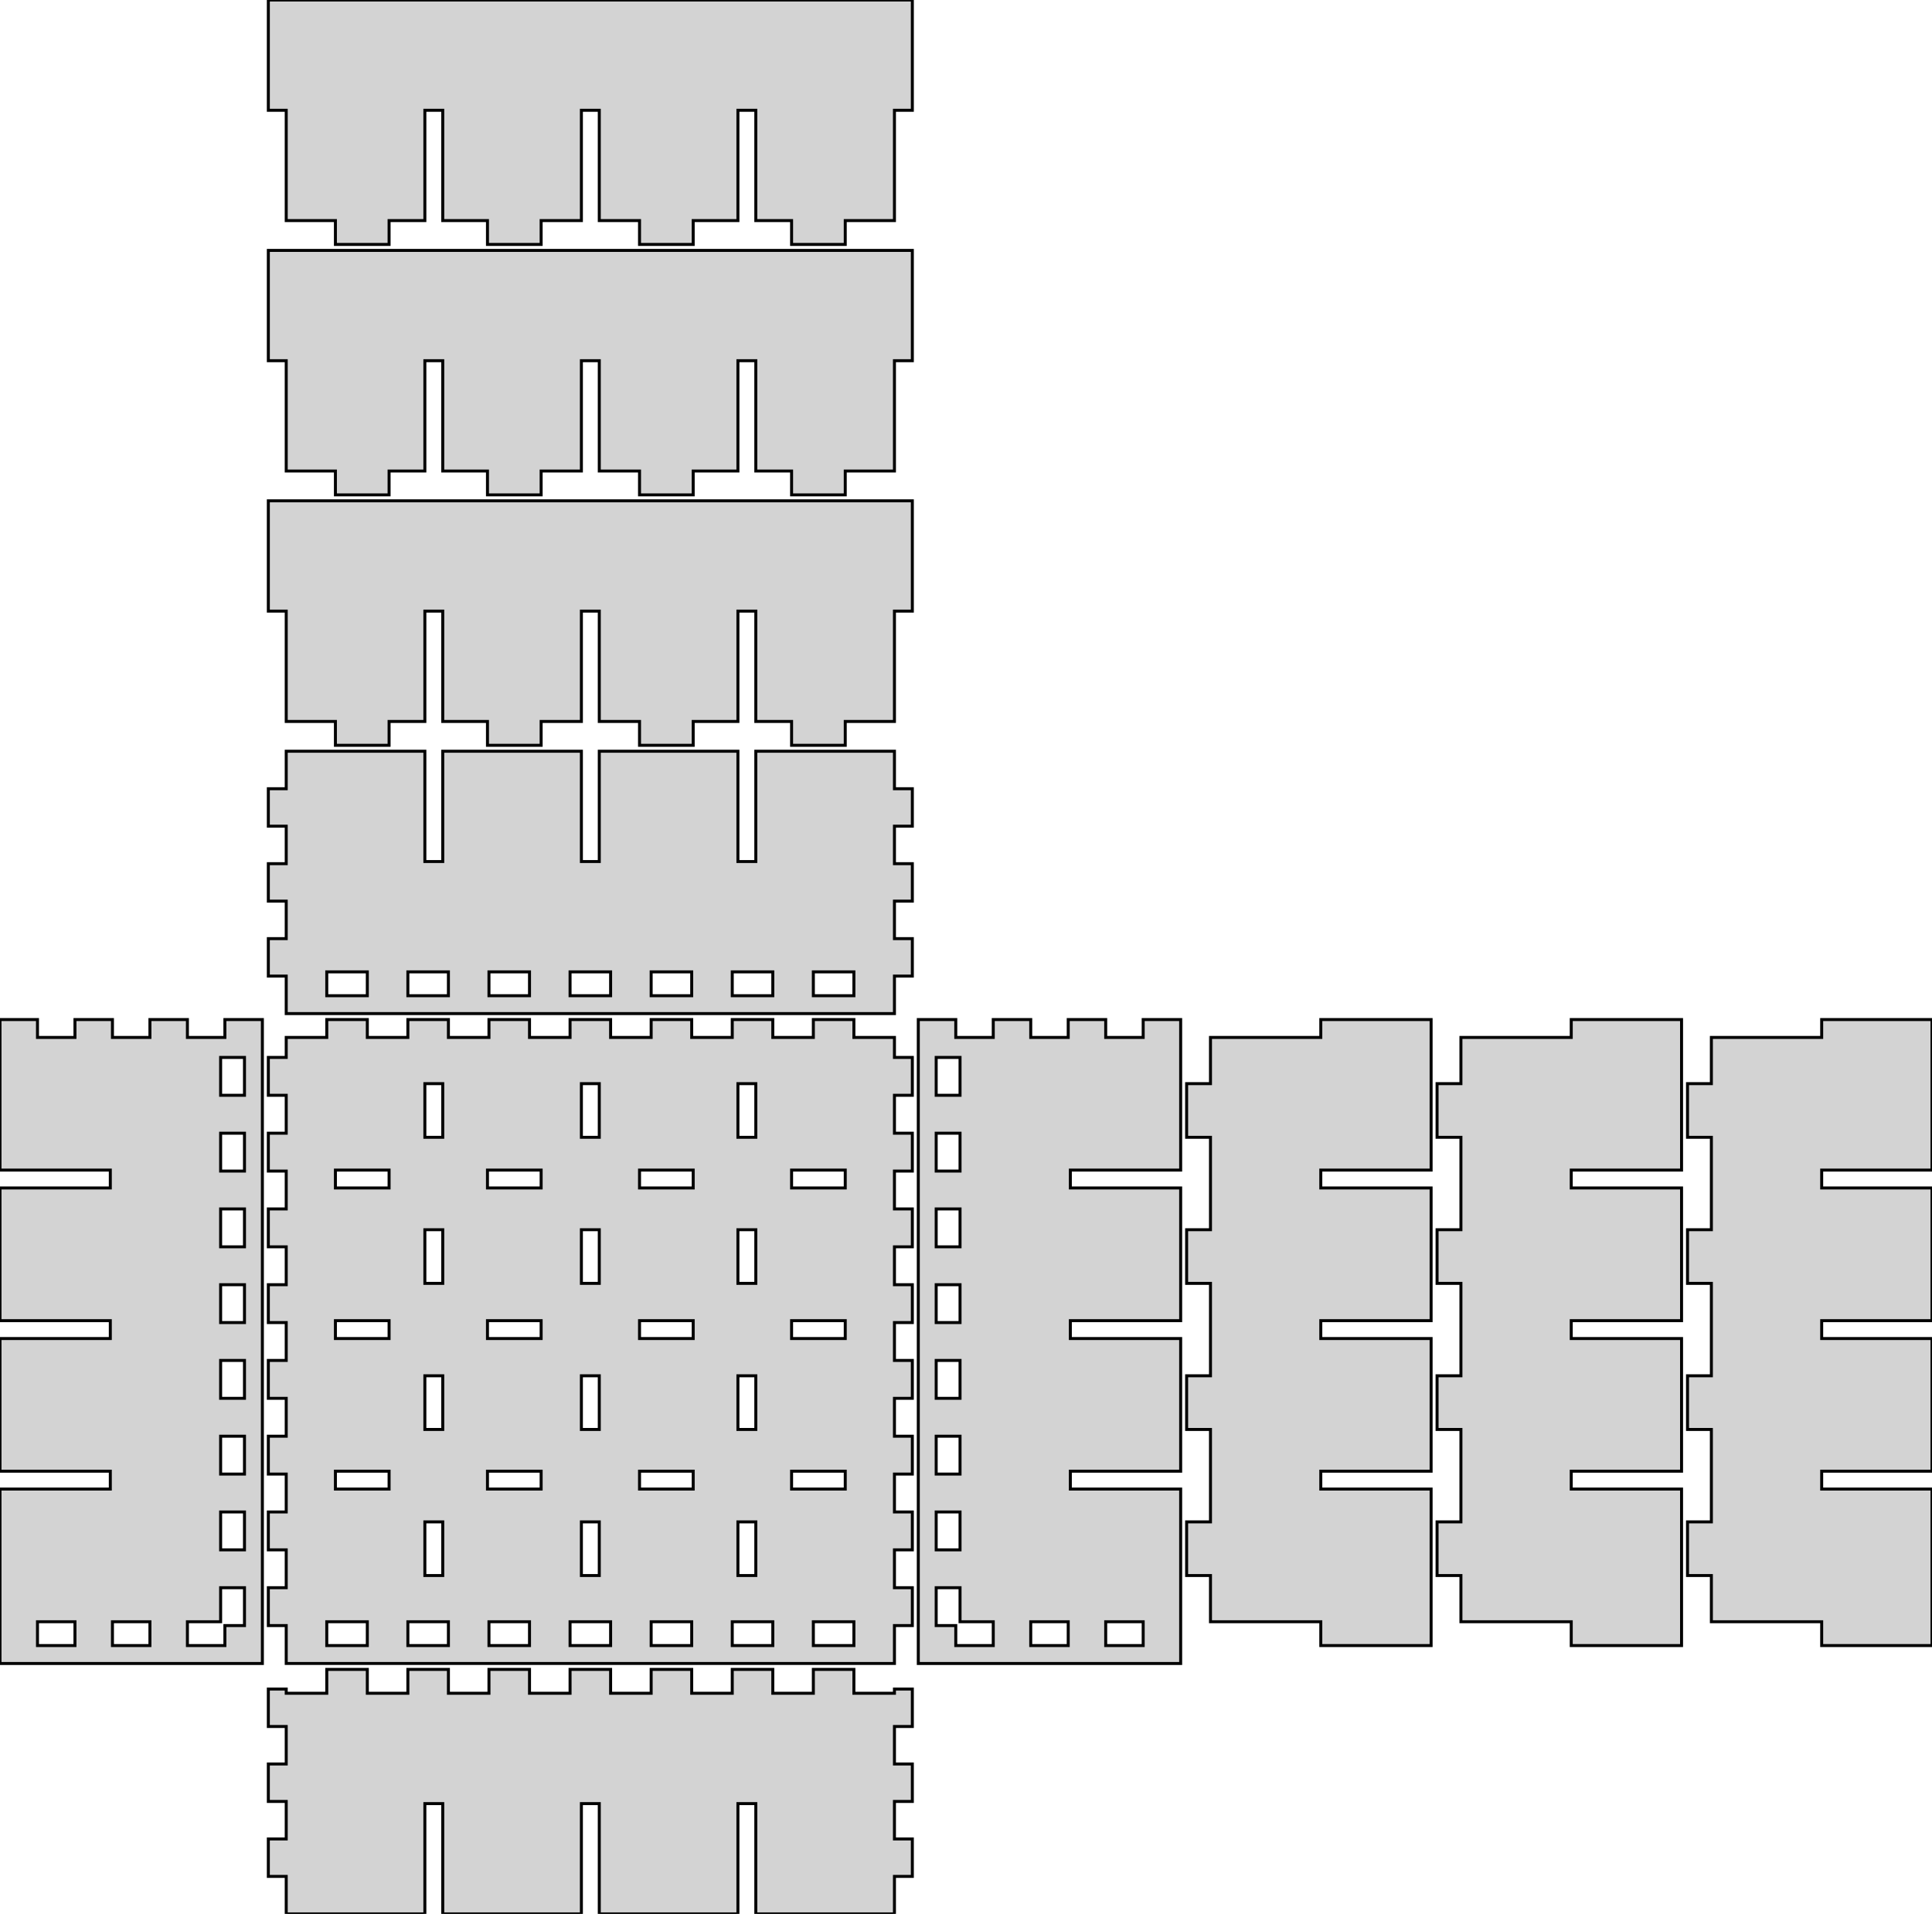<?xml version="1.0" standalone="no"?>
<!DOCTYPE svg PUBLIC "-//W3C//DTD SVG 1.1//EN" "http://www.w3.org/Graphics/SVG/1.1/DTD/svg11.dtd">
<svg width="324mm" height="321mm" viewBox="-99 -225 324 321" xmlns="http://www.w3.org/2000/svg" version="1.1">
<title>OpenSCAD Model</title>
<path d="
M -33.75,-188 L -27.75,-188 L -27.75,-206.5 L -24.75,-206.5 L -24.75,-188 L -17.25,-188
 L -17.25,-184 L -8.25,-184 L -8.25,-188 L -1.5,-188 L -1.5,-206.5 L 1.5,-206.5
 L 1.5,-188 L 8.25,-188 L 8.25,-184 L 17.25,-184 L 17.25,-188 L 24.75,-188
 L 24.75,-206.5 L 27.75,-206.5 L 27.75,-188 L 33.75,-188 L 33.75,-184 L 42.75,-184
 L 42.75,-188 L 51,-188 L 51,-206.5 L 54,-206.5 L 54,-225 L -54,-225
 L -54,-206.5 L -51,-206.5 L -51,-188 L -42.75,-188 L -42.75,-184 L -33.75,-184
 z
M -33.75,-146 L -27.75,-146 L -27.75,-164.5 L -24.75,-164.5 L -24.75,-146 L -17.25,-146
 L -17.25,-142 L -8.25,-142 L -8.25,-146 L -1.5,-146 L -1.5,-164.5 L 1.5,-164.5
 L 1.5,-146 L 8.25,-146 L 8.25,-142 L 17.25,-142 L 17.25,-146 L 24.75,-146
 L 24.75,-164.5 L 27.75,-164.5 L 27.75,-146 L 33.75,-146 L 33.75,-142 L 42.75,-142
 L 42.75,-146 L 51,-146 L 51,-164.5 L 54,-164.5 L 54,-183 L -54,-183
 L -54,-164.5 L -51,-164.5 L -51,-146 L -42.75,-146 L -42.75,-142 L -33.75,-142
 z
M -33.75,-104 L -27.75,-104 L -27.75,-122.5 L -24.75,-122.5 L -24.75,-104 L -17.25,-104
 L -17.25,-100 L -8.25,-100 L -8.25,-104 L -1.5,-104 L -1.5,-122.5 L 1.5,-122.5
 L 1.5,-104 L 8.25,-104 L 8.25,-100 L 17.25,-100 L 17.25,-104 L 24.75,-104
 L 24.75,-122.5 L 27.75,-122.5 L 27.75,-104 L 33.75,-104 L 33.75,-100 L 42.75,-100
 L 42.75,-104 L 51,-104 L 51,-122.5 L 54,-122.5 L 54,-141 L -54,-141
 L -54,-122.5 L -51,-122.5 L -51,-104 L -42.75,-104 L -42.75,-100 L -33.75,-100
 z
M 51,-61.286 L 54,-61.286 L 54,-67.571 L 51,-67.571 L 51,-73.857 L 54,-73.857
 L 54,-80.143 L 51,-80.143 L 51,-86.429 L 54,-86.429 L 54,-92.714 L 51,-92.714
 L 51,-99 L 27.75,-99 L 27.75,-80.5 L 24.75,-80.5 L 24.75,-99 L 1.5,-99
 L 1.5,-80.5 L -1.5,-80.5 L -1.5,-99 L -24.75,-99 L -24.75,-80.5 L -27.75,-80.5
 L -27.75,-99 L -51,-99 L -51,-92.714 L -54,-92.714 L -54,-86.429 L -51,-86.429
 L -51,-80.143 L -54,-80.143 L -54,-73.857 L -51,-73.857 L -51,-67.571 L -54,-67.571
 L -54,-61.286 L -51,-61.286 L -51,-55 L 51,-55 z
M 37.4,-58 L 37.4,-62 L 44.2,-62 L 44.2,-58 z
M 23.8,-58 L 23.8,-62 L 30.6,-62 L 30.6,-58 z
M 10.2,-58 L 10.2,-62 L 17,-62 L 17,-58 z
M -3.4,-58 L -3.4,-62 L 3.4,-62 L 3.4,-58 z
M -44.2,-58 L -44.2,-62 L -37.4,-62 L -37.4,-58 z
M -30.6,-58 L -30.6,-62 L -23.8,-62 L -23.8,-58 z
M -17,-58 L -17,-62 L -10.2,-62 L -10.2,-58 z
M 99,24.75 L 80.5,24.75 L 80.5,21.75 L 99,21.75 L 99,-0.5 L 80.5,-0.5
 L 80.5,-3.5 L 99,-3.5 L 99,-25.75 L 80.5,-25.75 L 80.5,-28.75 L 99,-28.75
 L 99,-54 L 92.714,-54 L 92.714,-51 L 86.429,-51 L 86.429,-54 L 80.143,-54
 L 80.143,-51 L 73.857,-51 L 73.857,-54 L 67.571,-54 L 67.571,-51 L 61.286,-51
 L 61.286,-54 L 55,-54 L 55,54 L 99,54 z
M 58,-41.294 L 58,-47.647 L 62,-47.647 L 62,-41.294 z
M 58,-28.588 L 58,-34.941 L 62,-34.941 L 62,-28.588 z
M 58,-15.882 L 58,-22.235 L 62,-22.235 L 62,-15.882 z
M 58,-3.176 L 58,-9.529 L 62,-9.529 L 62,-3.176 z
M 58,9.529 L 58,3.176 L 62,3.176 L 62,9.529 z
M 58,22.235 L 58,15.882 L 62,15.882 L 62,22.235 z
M 58,34.941 L 58,28.588 L 62,28.588 L 62,34.941 z
M 61.286,51 L 61.286,47.647 L 58,47.647 L 58,41.294 L 62,41.294 L 62,47
 L 67.571,47 L 67.571,51 z
M 73.857,51 L 73.857,47 L 80.143,47 L 80.143,51 z
M 86.429,51 L 86.429,47 L 92.714,47 L 92.714,51 z
M 225,24.75 L 206.5,24.75 L 206.5,21.75 L 225,21.75 L 225,-0.5 L 206.5,-0.5
 L 206.5,-3.5 L 225,-3.5 L 225,-25.75 L 206.5,-25.75 L 206.5,-28.75 L 225,-28.75
 L 225,-54 L 206.5,-54 L 206.5,-51 L 188,-51 L 188,-43.25 L 184,-43.25
 L 184,-34.25 L 188,-34.25 L 188,-18.75 L 184,-18.75 L 184,-9.75 L 188,-9.75
 L 188,5.75 L 184,5.75 L 184,14.75 L 188,14.75 L 188,30.25 L 184,30.25
 L 184,39.25 L 188,39.25 L 188,47 L 206.5,47 L 206.5,51 L 225,51
 z
M 183,24.75 L 164.5,24.75 L 164.5,21.75 L 183,21.75 L 183,-0.5 L 164.5,-0.5
 L 164.5,-3.5 L 183,-3.5 L 183,-25.75 L 164.5,-25.75 L 164.5,-28.75 L 183,-28.75
 L 183,-54 L 164.5,-54 L 164.5,-51 L 146,-51 L 146,-43.25 L 142,-43.25
 L 142,-34.25 L 146,-34.25 L 146,-18.75 L 142,-18.75 L 142,-9.75 L 146,-9.75
 L 146,5.75 L 142,5.75 L 142,14.75 L 146,14.75 L 146,30.25 L 142,30.25
 L 142,39.25 L 146,39.25 L 146,47 L 164.5,47 L 164.5,51 L 183,51
 z
M 141,24.75 L 122.5,24.75 L 122.5,21.75 L 141,21.75 L 141,-0.5 L 122.5,-0.5
 L 122.5,-3.5 L 141,-3.5 L 141,-25.75 L 122.5,-25.75 L 122.5,-28.75 L 141,-28.75
 L 141,-54 L 122.5,-54 L 122.5,-51 L 104,-51 L 104,-43.25 L 100,-43.25
 L 100,-34.25 L 104,-34.25 L 104,-18.75 L 100,-18.75 L 100,-9.75 L 104,-9.75
 L 104,5.75 L 100,5.75 L 100,14.75 L 104,14.75 L 104,30.25 L 100,30.25
 L 100,39.25 L 104,39.25 L 104,47 L 122.5,47 L 122.5,51 L 141,51
 z
M -55,-54 L -61.286,-54 L -61.286,-51 L -67.571,-51 L -67.571,-54 L -73.857,-54
 L -73.857,-51 L -80.143,-51 L -80.143,-54 L -86.429,-54 L -86.429,-51 L -92.714,-51
 L -92.714,-54 L -99,-54 L -99,-28.75 L -80.5,-28.75 L -80.5,-25.75 L -99,-25.75
 L -99,-3.5 L -80.5,-3.5 L -80.5,-0.5 L -99,-0.5 L -99,21.75 L -80.5,21.75
 L -80.5,24.75 L -99,24.75 L -99,54 L -55,54 z
M -62,-41.294 L -62,-47.647 L -58,-47.647 L -58,-41.294 z
M -62,-28.588 L -62,-34.941 L -58,-34.941 L -58,-28.588 z
M -62,-15.882 L -62,-22.235 L -58,-22.235 L -58,-15.882 z
M -62,-3.176 L -62,-9.529 L -58,-9.529 L -58,-3.176 z
M -62,9.529 L -62,3.176 L -58,3.176 L -58,9.529 z
M -62,22.235 L -62,15.882 L -58,15.882 L -58,22.235 z
M -62,34.941 L -62,28.588 L -58,28.588 L -58,34.941 z
M -67.571,51 L -67.571,47 L -62,47 L -62,41.294 L -58,41.294 L -58,47.647
 L -61.286,47.647 L -61.286,51 z
M -80.143,51 L -80.143,47 L -73.857,47 L -73.857,51 z
M -92.714,51 L -92.714,47 L -86.429,47 L -86.429,51 z
M 51,47.647 L 54,47.647 L 54,41.294 L 51,41.294 L 51,34.941 L 54,34.941
 L 54,28.588 L 51,28.588 L 51,22.235 L 54,22.235 L 54,15.882 L 51,15.882
 L 51,9.529 L 54,9.529 L 54,3.176 L 51,3.176 L 51,-3.176 L 54,-3.176
 L 54,-9.529 L 51,-9.529 L 51,-15.882 L 54,-15.882 L 54,-22.235 L 51,-22.235
 L 51,-28.588 L 54,-28.588 L 54,-34.941 L 51,-34.941 L 51,-41.294 L 54,-41.294
 L 54,-47.647 L 51,-47.647 L 51,-51 L 44.2,-51 L 44.2,-53.999 L 37.4,-53.999
 L 37.4,-51 L 30.6,-51 L 30.6,-53.999 L 23.8,-53.999 L 23.8,-51 L 17,-51
 L 17,-53.999 L 10.2,-53.999 L 10.2,-51 L 3.4,-51 L 3.4,-53.999 L -3.4,-53.999
 L -3.4,-51 L -10.2,-51 L -10.2,-53.999 L -17,-53.999 L -17,-51 L -23.8,-51
 L -23.8,-53.999 L -30.6,-53.999 L -30.6,-51 L -37.4,-51 L -37.4,-53.999 L -44.2,-53.999
 L -44.2,-51 L -51,-51 L -51,-47.647 L -54,-47.647 L -54,-41.294 L -51,-41.294
 L -51,-34.941 L -54,-34.941 L -54,-28.588 L -51,-28.588 L -51,-22.235 L -54,-22.235
 L -54,-15.882 L -51,-15.882 L -51,-9.529 L -54,-9.529 L -54,-3.176 L -51,-3.176
 L -51,3.176 L -54,3.176 L -54,9.529 L -51,9.529 L -51,15.882 L -54,15.882
 L -54,22.235 L -51,22.235 L -51,28.588 L -54,28.588 L -54,34.941 L -51,34.941
 L -51,41.294 L -54,41.294 L -54,47.647 L -51,47.647 L -51,53.999 L 51,53.999
 z
M -1.5,-34.25 L -1.5,-43.25 L 1.5,-43.25 L 1.5,-34.25 z
M -27.75,-34.25 L -27.75,-43.25 L -24.75,-43.25 L -24.75,-34.25 z
M 24.75,-34.25 L 24.75,-43.25 L 27.75,-43.25 L 27.75,-34.25 z
M -42.75,-25.75 L -42.75,-28.75 L -33.75,-28.75 L -33.75,-25.75 z
M -17.25,-25.75 L -17.25,-28.75 L -8.25,-28.75 L -8.25,-25.75 z
M 8.25,-25.75 L 8.25,-28.75 L 17.25,-28.75 L 17.25,-25.75 z
M 33.75,-25.75 L 33.75,-28.75 L 42.75,-28.75 L 42.75,-25.75 z
M -27.75,-9.75 L -27.75,-18.75 L -24.75,-18.75 L -24.75,-9.75 z
M -1.5,-9.75 L -1.5,-18.75 L 1.5,-18.75 L 1.5,-9.75 z
M 24.75,-9.75 L 24.75,-18.75 L 27.75,-18.75 L 27.75,-9.75 z
M 33.75,-0.5 L 33.75,-3.5 L 42.75,-3.5 L 42.75,-0.5 z
M 8.25,-0.5 L 8.25,-3.5 L 17.25,-3.5 L 17.25,-0.5 z
M -42.75,-0.5 L -42.75,-3.5 L -33.75,-3.5 L -33.75,-0.5 z
M -17.25,-0.5 L -17.25,-3.5 L -8.25,-3.5 L -8.25,-0.5 z
M 24.75,14.75 L 24.75,5.75 L 27.75,5.75 L 27.75,14.75 z
M -27.75,14.75 L -27.75,5.75 L -24.75,5.75 L -24.75,14.75 z
M -1.5,14.75 L -1.5,5.75 L 1.5,5.75 L 1.5,14.75 z
M 8.25,24.75 L 8.25,21.75 L 17.25,21.75 L 17.25,24.75 z
M 33.75,24.75 L 33.75,21.75 L 42.75,21.75 L 42.75,24.75 z
M -42.75,24.75 L -42.75,21.75 L -33.75,21.75 L -33.75,24.75 z
M -17.25,24.75 L -17.25,21.75 L -8.25,21.75 L -8.25,24.75 z
M -27.75,39.25 L -27.75,30.25 L -24.75,30.25 L -24.75,39.25 z
M -1.5,39.25 L -1.5,30.25 L 1.5,30.25 L 1.5,39.25 z
M 24.75,39.25 L 24.75,30.25 L 27.75,30.25 L 27.75,39.25 z
M 37.4,51 L 37.4,47 L 44.2,47 L 44.2,51 z
M 23.8,51 L 23.8,47 L 30.6,47 L 30.6,51 z
M 10.2,51 L 10.2,47 L 17,47 L 17,51 z
M -3.4,51 L -3.4,47 L 3.4,47 L 3.4,51 z
M -44.2,51 L -44.2,47 L -37.4,47 L -37.4,51 z
M -30.6,51 L -30.6,47 L -23.8,47 L -23.8,51 z
M -17,51 L -17,47 L -10.2,47 L -10.2,51 z
M -27.75,77.5 L -24.75,77.5 L -24.75,96 L -1.5,96 L -1.5,77.5 L 1.5,77.5
 L 1.5,96 L 24.75,96 L 24.75,77.5 L 27.75,77.5 L 27.75,96 L 51,96
 L 51,89.714 L 54,89.714 L 54,83.429 L 51,83.429 L 51,77.143 L 54,77.143
 L 54,70.857 L 51,70.857 L 51,64.571 L 54,64.571 L 54,58.286 L 51,58.286
 L 51,59 L 44.2,59 L 44.2,55 L 37.4,55 L 37.4,59 L 30.6,59
 L 30.6,55 L 23.8,55 L 23.8,59 L 17,59 L 17,55 L 10.2,55
 L 10.2,59 L 3.4,59 L 3.4,55 L -3.4,55 L -3.4,59 L -10.2,59
 L -10.2,55 L -17,55 L -17,59 L -23.8,59 L -23.8,55 L -30.6,55
 L -30.6,59 L -37.4,59 L -37.4,55 L -44.2,55 L -44.2,59 L -51,59
 L -51,58.286 L -54,58.286 L -54,64.571 L -51,64.571 L -51,70.857 L -54,70.857
 L -54,77.143 L -51,77.143 L -51,83.429 L -54,83.429 L -54,89.714 L -51,89.714
 L -51,96 L -27.75,96 z
" stroke="black" fill="lightgray" stroke-width="0.5"/>
</svg>
